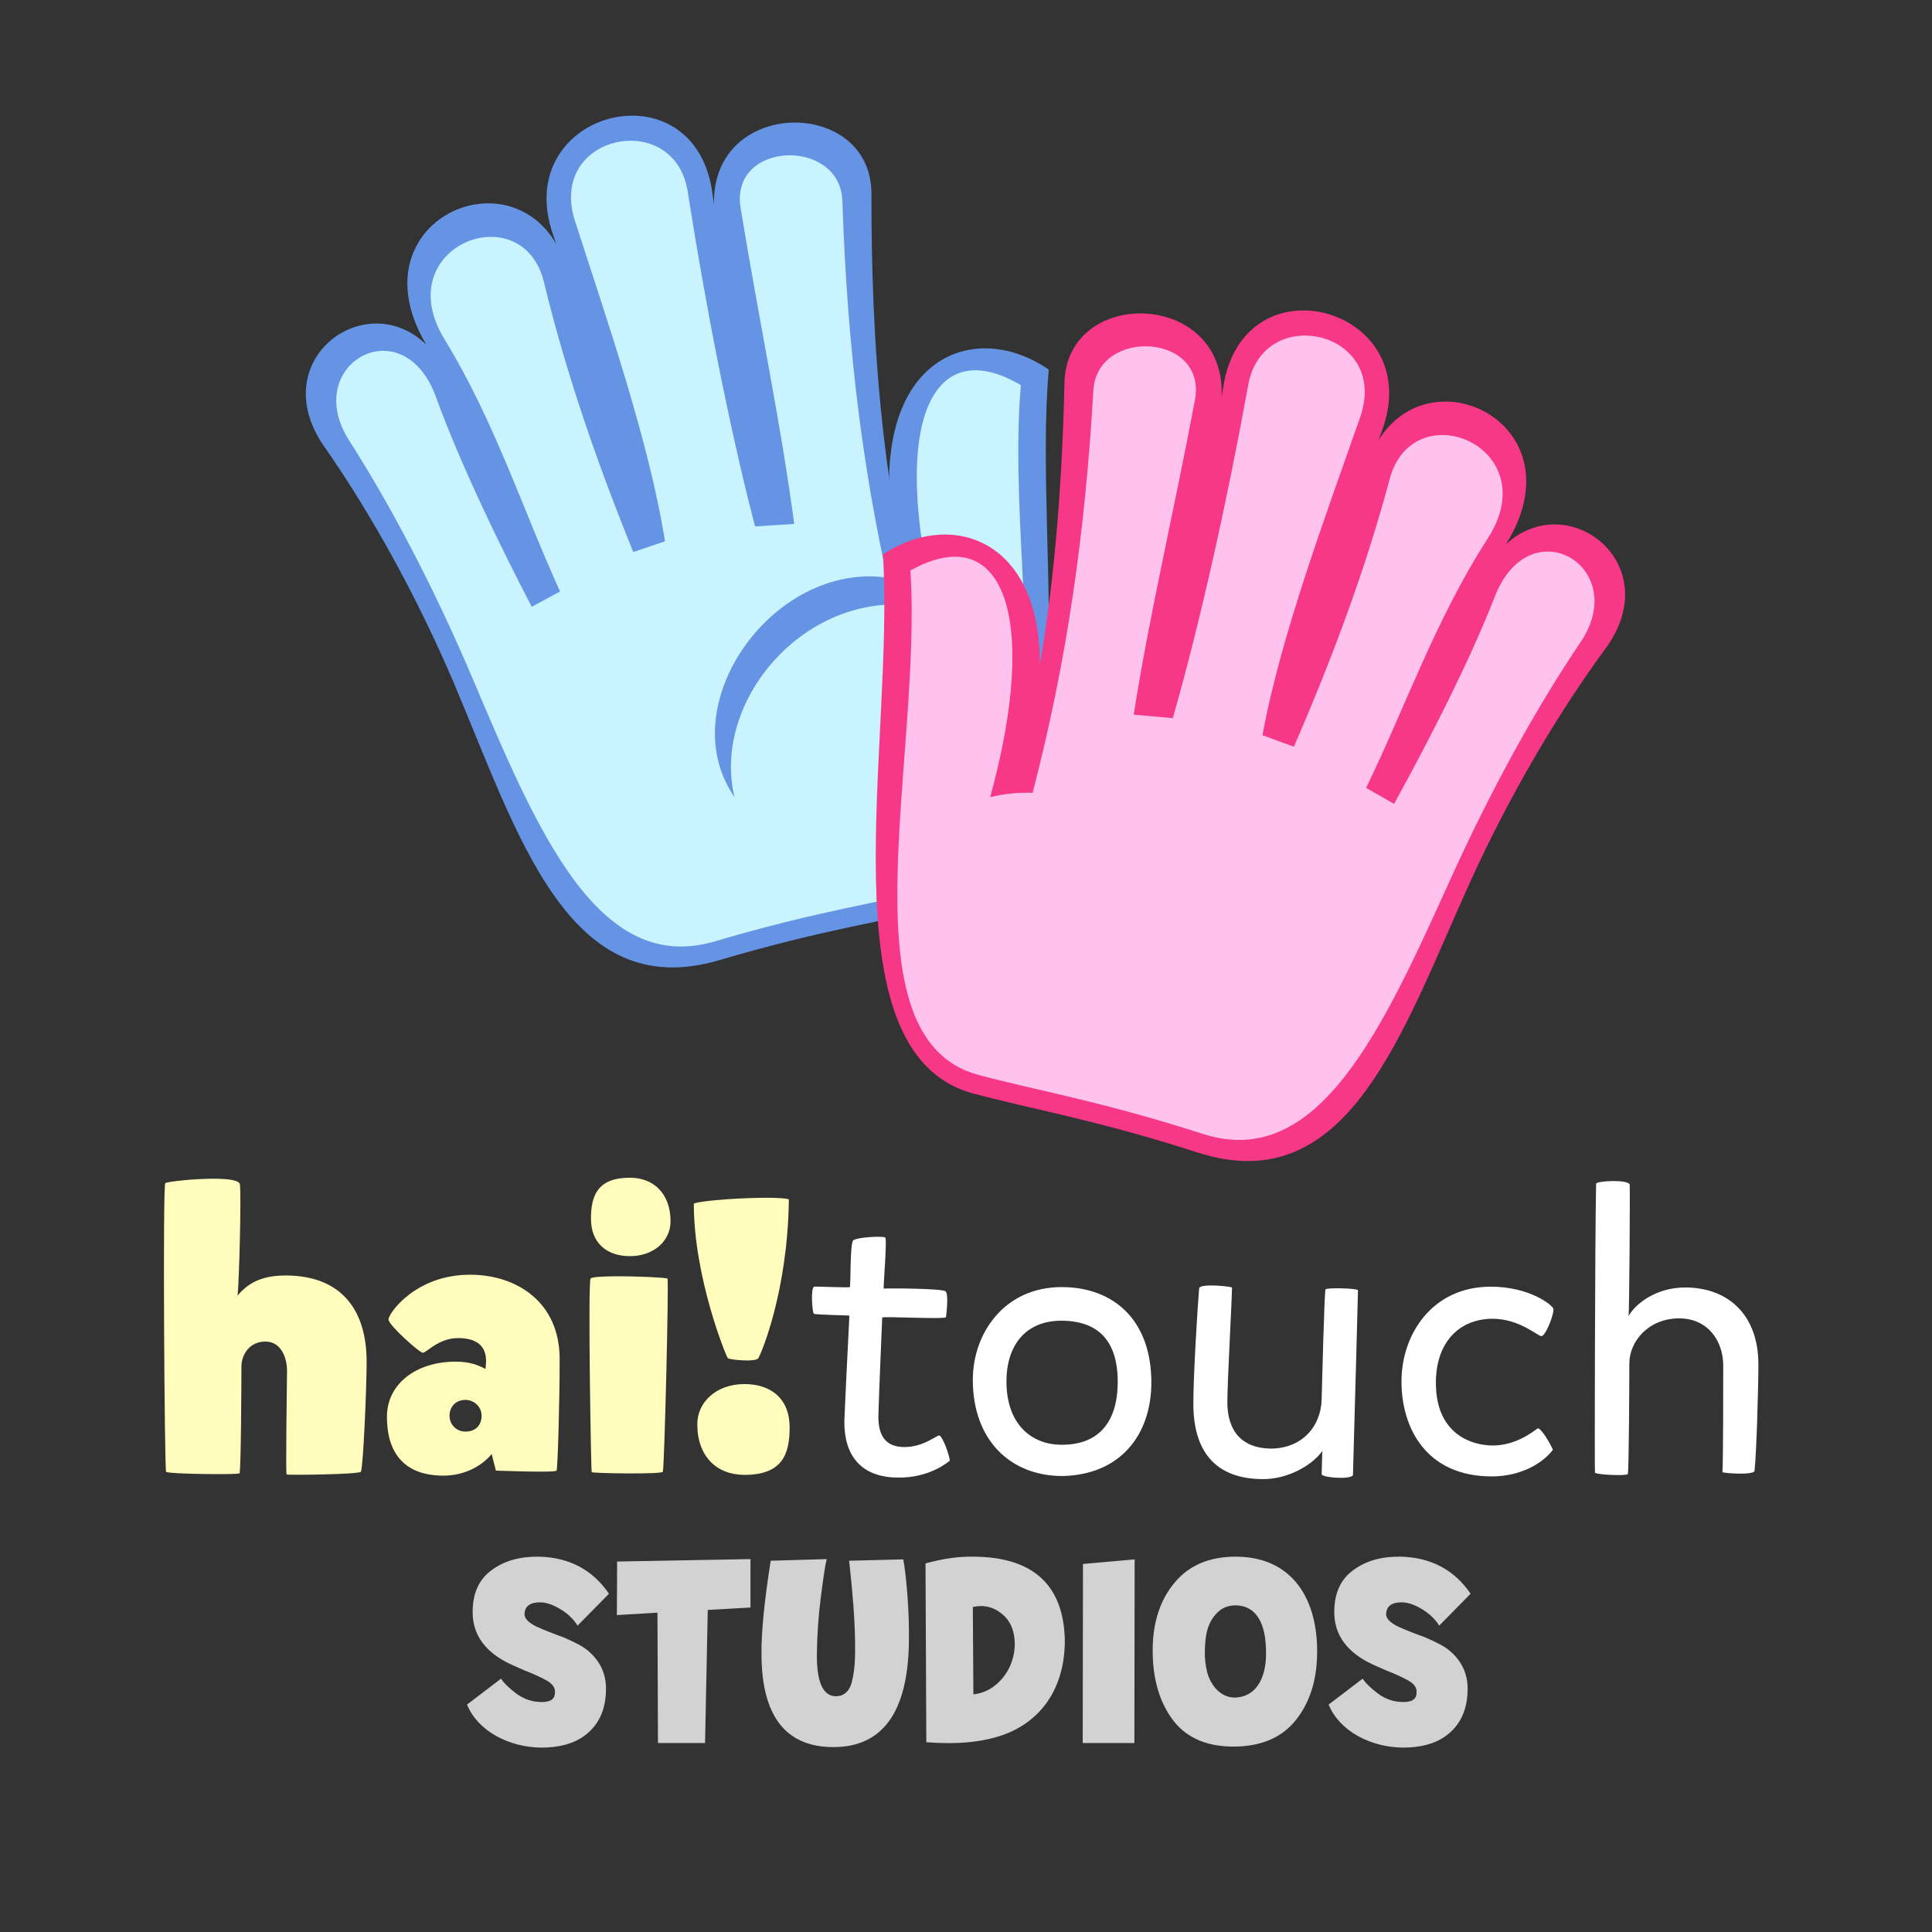 <?xml version="1.0" encoding="UTF-8" standalone="no"?>
<!-- Created with Inkscape (http://www.inkscape.org/) -->

<svg
   xmlns:dc="http://purl.org/dc/elements/1.1/"
   xmlns:cc="http://creativecommons.org/ns#"
   xmlns:rdf="http://www.w3.org/1999/02/22-rdf-syntax-ns#"
   xmlns:svg="http://www.w3.org/2000/svg"
   xmlns="http://www.w3.org/2000/svg"
   xmlns:sodipodi="http://sodipodi.sourceforge.net/DTD/sodipodi-0.dtd"
   xmlns:inkscape="http://www.inkscape.org/namespaces/inkscape"
   width="256"
   height="256"
   viewBox="0 0 256 256"
   version="1.1"
   id="svg8"
   inkscape:version="0.92.4 (5da689c313, 2019-01-14)"
   sodipodi:docname="haitouch_logo.svg"
   inkscape:export-filename="D:\Documents\PuzzleGame\logo\hand1.png"
   inkscape:export-xdpi="405"
   inkscape:export-ydpi="405">
  <rect x="0" y="0" width="256" height="256" fill="#333333" stroke="none"/>
  <defs
     id="defs2" />
  <sodipodi:namedview
     id="base"
     pagecolor="#ffffff"
     bordercolor="#666666"
     borderopacity="1.0"
     inkscape:pageopacity="0.0"
     inkscape:pageshadow="2"
     inkscape:zoom="1.1508237"
     inkscape:cx="239.72976"
     inkscape:cy="188.3053"
     inkscape:document-units="px"
     inkscape:current-layer="layer1"
     showgrid="false"
     units="px"
     inkscape:pagecheckerboard="true"
     borderlayer="true"
     gridtolerance="10"
     inkscape:snap-smooth-nodes="true"
     inkscape:snap-text-baseline="true"
     inkscape:snap-page="true"
     showguides="true"
     inkscape:guide-bbox="true">
    <inkscape:grid
       type="xygrid"
       id="grid4131"
       empspacing="4" />
  </sodipodi:namedview>
  <g
     inkscape:label="レイヤー 1"
     inkscape:groupmode="layer"
     id="layer1"
     transform="translate(0,-570.5)">
    <path
       style="font-style:normal;font-variant:normal;font-weight:900;font-stretch:normal;font-size:51.2px;line-height:1.4;font-family:Mikado;-inkscape-font-specification:'Mikado Heavy';font-variant-ligatures:normal;font-variant-position:normal;font-variant-caps:normal;font-variant-numeric:normal;font-variant-alternates:normal;font-feature-settings:normal;text-indent:0;text-align:center;text-decoration:none;text-decoration-line:none;text-decoration-style:solid;text-decoration-color:#000000;letter-spacing:0px;word-spacing:0px;text-transform:none;writing-mode:lr-tb;direction:ltr;text-orientation:sideways;dominant-baseline:auto;baseline-shift:baseline;text-anchor:middle;white-space:normal;shape-padding:0;fill:#fffcbc;fill-opacity:1;fill-rule:nonzero;stroke:none;stroke-width:7.68;stroke-linecap:butt;stroke-linejoin:miter;stroke-miterlimit:4;stroke-dasharray:none;stroke-dashoffset:0;stroke-opacity:1;paint-order:stroke fill markers"
       d="M 83.475 156.055 C 79.225 156.055 78.305 158.359 78.305 161.482 C 78.305 164.708 80.403 166.447 83.475 166.447 C 86.649 166.447 88.852 164.4 88.852 161.84 C 88.852 158.205 86.649 156.055 83.475 156.055 z M 28.664 156.188 C 25.853 156.147 22.128 156.579 21.904 156.771 C 21.546 157.079 21.801 194.71 22.006 195.018 C 22.211 195.325 31.581 195.427 31.734 195.223 C 31.939 195.069 31.99 182.525 31.99 181.092 C 31.99 179.556 33.014 177.764 35.164 177.764 C 37.314 177.764 38.031 180.016 38.031 181.604 C 38.031 183.242 37.827 195.275 37.98 195.377 C 38.083 195.479 47.503 195.376 47.811 195.018 C 48.118 194.659 48.58 183.959 48.58 180.426 C 48.58 173.77 45.406 169.008 37.828 169.008 C 34.295 169.008 32.656 170.288 31.479 171.67 C 31.683 170.083 31.99 158.306 31.785 156.924 C 31.708 156.405 30.351 156.212 28.664 156.188 z M 102.137 158.715 C 98.693 158.669 92.894 159.062 91.934 159.484 C 91.934 169.315 96.235 179.76 96.439 179.965 C 96.644 180.17 100.126 180.528 100.484 179.965 C 100.843 179.402 104.376 171.159 104.529 158.922 C 104.171 158.794 103.285 158.73 102.137 158.715 z M 62.279 168.906 C 55.06 168.906 51.475 174.026 51.475 174.846 C 51.475 175.562 55.57 179.248 56.031 179.248 C 56.492 179.248 58.131 177.303 60.691 177.303 C 65.146 177.303 64.377 180.682 64.326 181.398 C 63.456 180.938 62.38 180.426 60.332 180.426 C 55.314 180.426 51.27 183.242 51.27 187.748 C 51.27 192.458 53.524 195.529 58.746 195.529 C 63.047 195.529 65.146 192.662 65.146 192.662 L 65.709 194.863 C 65.709 194.863 73.594 195.17 73.748 194.863 C 73.902 194.556 74.156 185.903 74.156 180.066 C 74.156 172.54 68.474 168.906 62.279 168.906 z M 81.58 169.115 C 79.825 169.124 78.386 169.207 78.252 169.418 C 77.894 169.981 78.304 194.915 78.406 195.068 C 78.509 195.222 87.623 195.376 87.828 195.018 C 88.033 194.659 88.646 169.623 88.441 169.418 C 88.313 169.29 84.506 169.101 81.58 169.115 z M 98.641 183.395 C 94.954 183.395 92.395 185.751 92.395 188.721 C 92.395 192.97 94.954 195.428 98.641 195.428 C 103.607 195.428 104.631 192.764 104.631 189.129 C 104.631 185.391 102.225 183.395 98.641 183.395 z M 61.664 185.494 C 62.842 185.494 63.814 186.416 63.814 187.594 C 63.814 188.771 63.098 189.693 61.664 189.693 C 60.486 189.693 59.564 188.771 59.564 187.594 C 59.564 186.416 60.384 185.494 61.664 185.494 z "
       transform="translate(0,570.5)"
       id="path830" />
    <path
       style="font-style:normal;font-variant:normal;font-weight:normal;font-stretch:normal;font-size:51.2px;line-height:1.4;font-family:Mikado;-inkscape-font-specification:Mikado;font-variant-ligatures:normal;font-variant-position:normal;font-variant-caps:normal;font-variant-numeric:normal;font-variant-alternates:normal;font-feature-settings:normal;text-indent:0;text-align:center;text-decoration:none;text-decoration-line:none;text-decoration-style:solid;text-decoration-color:#000000;letter-spacing:0px;word-spacing:0px;text-transform:none;writing-mode:lr-tb;direction:ltr;text-orientation:sideways;dominant-baseline:auto;baseline-shift:baseline;text-anchor:middle;white-space:normal;shape-padding:0;fill:#ffffff;fill-opacity:1;fill-rule:nonzero;stroke:none;stroke-width:7.68;stroke-linecap:butt;stroke-linejoin:miter;stroke-miterlimit:4;stroke-dasharray:none;stroke-dashoffset:0;stroke-opacity:1;paint-order:stroke fill markers"
       d="M 213.738 156.496 C 212.669 156.502 211.593 156.643 211.49 156.822 C 211.337 164.605 211.287 194.914 211.338 195.119 C 211.44 195.426 215.587 195.58 215.689 195.324 C 215.843 195.171 215.895 182.934 215.895 180.682 C 215.895 177.712 218.455 174.691 222.5 174.691 C 226.289 174.691 228.336 177.661 228.336 180.938 C 228.336 183.19 228.337 193.532 228.234 195.068 C 228.439 195.222 232.329 195.479 232.482 194.916 C 232.738 192.663 232.996 183.906 232.996 180.783 C 232.996 174.23 229.002 170.596 223.268 170.596 C 219.581 170.596 216.766 172.644 215.793 174.385 C 215.895 173.77 215.997 158.052 215.945 156.977 C 215.869 156.618 214.807 156.49 213.738 156.496 z M 116.623 163.881 C 115.507 163.85 113.404 164.042 113.059 164.35 C 112.598 164.81 112.751 170.443 112.598 170.545 C 112.444 170.647 108.092 170.441 107.887 170.492 C 107.375 170.646 107.631 173.923 107.836 174.076 C 108.092 174.23 112.547 174.281 112.547 174.332 C 112.547 174.383 111.983 185.495 111.881 188.311 C 111.83 192.663 113.928 195.734 118.895 195.785 C 123.298 195.888 125.859 193.533 125.859 193.533 C 125.808 192.919 124.989 190.461 124.477 190.205 C 124.016 190.205 122.326 191.791 119.715 191.74 C 117.206 191.689 116.387 190.051 116.387 187.695 C 116.489 183.958 116.898 174.741 116.898 174.588 C 116.898 174.383 124.987 174.844 125.346 174.537 C 125.346 174.537 125.756 171.517 125.295 171.107 C 124.783 170.698 117.206 170.697 117.104 170.748 C 117.001 170.748 117.565 164.246 117.309 163.99 C 117.257 163.926 116.995 163.891 116.623 163.881 z M 160.258 170.332 C 159.535 170.349 158.952 170.448 158.895 170.697 C 158.69 173.052 158.125 182.115 158.125 186.006 C 158.125 192.15 160.89 195.99 167.393 195.99 C 170.618 195.99 173.844 194.198 175.227 192.252 C 175.175 192.559 175.174 194.353 175.123 195.377 C 175.481 195.838 178.964 196.042 179.271 195.479 C 179.579 184.983 179.938 171.158 179.938 170.953 C 179.733 170.697 175.79 170.596 175.637 170.852 C 175.483 171.056 175.174 183.754 175.123 185.443 C 175.021 189.079 172.461 191.945 168.365 191.945 C 164.576 191.894 162.631 189.641 162.631 185.801 C 162.631 183.036 163.246 172.081 163.246 170.596 C 163.054 170.5 161.462 170.303 160.258 170.332 z M 197.531 170.492 C 189.749 170.492 185.703 176.842 185.703 183.037 C 185.703 189.232 188.982 195.633 197.686 195.633 C 201.372 195.633 204.34 193.994 205.773 192.1 C 205.108 190.666 204.034 189.078 203.727 189.283 C 203.01 189.795 200.808 191.535 197.787 191.535 C 195.176 191.535 190.262 190.154 190.262 183.242 C 190.262 177.713 193.486 174.742 197.787 174.742 C 201.32 174.742 203.777 177.047 204.238 177.047 C 204.853 176.996 205.98 173.975 205.826 173.412 C 205.673 172.9 202.651 170.492 197.531 170.492 z M 140.68 170.545 C 133.102 170.545 128.904 176.637 128.904 182.832 C 128.904 190.87 133.922 195.58 140.783 195.58 C 148.463 195.426 152.559 190.101 152.559 183.189 C 152.559 174.844 147.489 170.545 140.68 170.545 z M 140.783 174.998 C 144.674 175.049 148.104 176.841 148.104 183.088 C 148.104 188.413 145.595 191.485 140.629 191.434 C 136.738 191.434 133.359 188.772 133.359 183.037 C 133.359 178.48 135.714 174.947 140.783 174.998 z "
       transform="translate(0,570.5)"
       id="path838" />
    <path
       style="font-style:normal;font-variant:normal;font-weight:normal;font-stretch:normal;font-size:35.84px;line-height:1.4;font-family:'Tobi Greek Cyrillic';-inkscape-font-specification:'Tobi Greek Cyrillic';font-variant-ligatures:normal;font-variant-position:normal;font-variant-caps:normal;font-variant-numeric:normal;font-variant-alternates:normal;font-feature-settings:normal;text-indent:0;text-align:center;text-decoration:none;text-decoration-line:none;text-decoration-style:solid;text-decoration-color:#000000;letter-spacing:0px;word-spacing:0px;text-transform:none;writing-mode:lr-tb;direction:ltr;text-orientation:sideways;dominant-baseline:auto;baseline-shift:baseline;text-anchor:middle;white-space:normal;shape-padding:0;fill:#ffffff;fill-opacity:0.778;fill-rule:nonzero;stroke:none;stroke-width:8.777;stroke-linecap:butt;stroke-linejoin:miter;stroke-miterlimit:4;stroke-dasharray:none;stroke-dashoffset:0;stroke-opacity:1;paint-order:stroke fill markers"
       d="M 71.445 206.266 C 68.901 206.23 66.821 206.804 65.137 208.059 C 63.452 209.277 62.627 211.14 62.627 213.613 C 62.627 216.409 64.062 218.595 66.965 220.172 C 67.502 220.459 68.362 220.854 69.545 221.355 C 70.763 221.821 71.73 222.287 72.447 222.682 C 73.272 223.148 73.631 223.719 73.523 224.4 C 73.488 225.225 72.771 225.619 71.373 225.512 C 70.262 225.44 69.257 225.046 68.361 224.365 C 67.465 223.684 66.785 223.039 66.391 222.43 L 61.875 225.871 C 62.628 227.627 63.918 228.988 65.746 230.027 C 67.574 231.031 69.581 231.533 71.695 231.568 C 74.061 231.568 75.961 231.067 77.395 230.027 C 79.33 228.63 80.297 226.551 80.297 223.756 C 80.297 221.749 79.508 220.1 77.967 218.773 C 77.322 218.2 76.175 217.591 74.562 216.91 C 74.097 216.767 72.053 215.979 71.121 215.549 C 69.938 214.975 69.402 214.366 69.51 213.721 C 69.617 212.753 70.333 212.286 71.695 212.322 C 72.555 212.358 73.452 212.717 74.42 213.326 C 75.388 213.935 76.067 214.654 76.533 215.406 L 80.691 211.176 C 78.541 208.022 75.459 206.373 71.445 206.266 z M 128.979 206.266 C 126.936 206.23 124.821 206.553 122.635 207.162 L 122.742 230.852 C 126.792 231.174 130.126 230.852 132.814 229.92 C 137.868 228.164 141.13 223.757 141.094 217.27 C 140.915 209.994 136.863 206.301 128.979 206.266 z M 163.918 206.266 C 160.334 206.23 157.574 207.377 155.639 209.707 C 153.703 212.037 152.734 215.012 152.734 218.703 C 152.734 222.538 153.666 225.62 155.494 228.021 C 157.358 230.387 160.155 231.533 163.918 231.426 C 167.359 231.318 169.974 230.136 171.766 227.842 C 173.558 225.548 174.49 222.646 174.525 219.098 C 174.633 212.181 171.48 206.373 163.918 206.266 z M 185.615 206.266 C 183.071 206.23 180.991 206.804 179.307 208.059 C 177.622 209.277 176.797 211.14 176.797 213.613 C 176.797 216.409 178.232 218.595 181.135 220.172 C 181.672 220.459 182.532 220.854 183.715 221.355 C 184.933 221.821 185.9 222.287 186.617 222.682 C 187.442 223.148 187.801 223.719 187.693 224.4 C 187.658 225.225 186.941 225.619 185.543 225.512 C 184.432 225.44 183.429 225.046 182.533 224.365 C 181.637 223.684 180.955 223.039 180.561 222.43 L 176.045 225.871 C 176.798 227.627 178.088 228.988 179.916 230.027 C 181.744 231.031 183.751 231.533 185.865 231.568 C 188.231 231.568 190.131 231.067 191.564 230.027 C 193.5 228.63 194.467 226.551 194.467 223.756 C 194.467 221.749 193.678 220.1 192.137 218.773 C 191.492 218.2 190.345 217.591 188.732 216.91 C 188.267 216.767 186.223 215.979 185.291 215.549 C 184.108 214.975 183.572 214.366 183.68 213.721 C 183.787 212.753 184.503 212.286 185.865 212.322 C 186.725 212.358 187.622 212.717 188.59 213.326 C 189.558 213.935 190.237 214.654 190.703 215.406 L 194.861 211.176 C 192.711 208.022 189.629 206.373 185.615 206.266 z M 99.443 206.588 L 81.773 206.912 L 81.738 214.008 L 87.115 213.686 L 87.186 230.961 L 93.422 230.961 L 93.781 213.326 L 99.443 213.004 L 99.443 206.588 z M 109.539 206.588 L 102.119 206.805 C 101.295 212.073 100.865 216.194 100.9 219.24 C 100.936 227.412 104.126 231.498 110.434 231.498 C 116.921 231.498 120.254 226.911 120.434 217.771 C 120.469 215.514 120.398 213.327 120.219 211.141 C 120.04 208.954 119.861 207.449 119.682 206.625 L 112.514 206.805 C 112.98 210.998 113.265 214.545 113.301 217.52 C 113.337 219.67 113.266 221.141 112.943 222.574 C 112.657 224.008 111.905 224.76 110.758 224.76 C 109.002 224.76 108.141 222.752 108.248 218.773 C 108.284 216.659 108.427 214.295 108.75 211.75 C 109.073 209.205 109.324 207.484 109.539 206.588 z M 150.346 206.625 L 143.5 207.234 L 143.465 230.961 L 150.311 230.961 L 150.346 206.625 z M 163.773 212.717 C 167.107 212.824 167.752 216.23 167.752 218.918 C 167.824 221.713 166.821 224.832 163.631 224.939 C 161.66 224.939 160.37 223.218 159.939 221.498 C 159.724 220.602 159.617 219.706 159.652 218.738 C 159.688 216.695 159.975 215.011 161.266 213.721 C 161.911 213.04 162.734 212.717 163.773 212.717 z M 129.977 212.811 C 131.011 212.809 131.944 213.166 132.777 213.865 C 133.888 214.761 134.463 216.123 134.463 217.879 C 134.427 219.599 133.89 221.104 132.814 222.395 C 131.739 223.649 130.448 224.364 128.979 224.508 L 128.906 212.932 C 129.274 212.851 129.632 212.811 129.977 212.811 z "
       transform="translate(0,570.5)"
       id="path849" />
    <g
       style="display:inline;opacity:1"
       id="g948"
       transform="matrix(1.236,-0.331,0.331,1.236,-333.863,-54.668)">
      <path
         id="path941"
         d="m 183.542,567.643 c 4.604,0.064 9.096,3.518 8.187,10.322 -0.048,0.356 -0.091,0.722 -0.137,1.081 2.601,-10.822 18.642,-6.547 16.039,3.132 -4.058,15.084 -6.509,28.527 -6.862,43.189 l -4.838,30.085 c -6.365,-0.154 -12.947,-0.975 -24.031,-0.689 -16.351,0.421 -16.759,-17.843 -19.143,-34.808 -1.379,-9.812 -3.845,-19.475 -6.631,-27.14 -3.719,-10.233 8.422,-15.007 12.928,-7.481 -0.009,-0.036 -0.017,-0.071 -0.027,-0.106 -3.778,-13.774 12.901,-16.85 15.737,-6.476 -0.025,-0.35 -0.058,-0.744 -0.081,-1.088 -0.46,-6.759 4.255,-10.084 8.859,-10.02 z"
         style="opacity:1;vector-effect:none;fill:#6594e5;fill-opacity:1;fill-rule:nonzero;stroke:none;stroke-width:6;stroke-linecap:butt;stroke-linejoin:miter;stroke-miterlimit:4;stroke-dasharray:none;stroke-dashoffset:0;stroke-opacity:1;paint-order:stroke fill markers"
         inkscape:connector-curvature="0" />
      <path
         sodipodi:nodetypes="cssccssccssccssssc"
         inkscape:connector-curvature="0"
         id="path928"
         d="m 198.769,625.318 c 0.353,-14.662 2.269,-28.152 5.764,-43.215 1.486,-6.403 -9.671,-9.041 -10.37,-2.007 -1.251,12.597 -1.741,22.677 -3.103,33.033 l -3.982,-0.795 c 0.066,-10.684 1.016,-23.94 2.234,-35.305 0.931,-8.687 -12.533,-9.516 -12.064,-0.071 0.512,10.318 1.527,23.981 0.422,34.451 l -3.458,0.227 c -1.196,-9.588 -1.945,-19.511 -1.707,-29.378 0.227,-9.423 -14.659,-7.774 -11.479,3.017 2.85,9.672 3.268,19.263 4.807,28.344 l -3.244,0.772 c -1.523,-6.835 -3.331,-16.214 -3.959,-23.525 -0.857,-9.985 -12.696,-6.92 -9.849,2.012 2.477,7.77 4.594,17.314 5.973,27.126 2.384,16.965 4.566,33.085 17.191,32.76 11.084,-0.286 17.667,0.536 24.032,0.69"
         style="opacity:1;vector-effect:none;fill:#c8f3ff;fill-opacity:1;fill-rule:nonzero;stroke:none;stroke-width:6;stroke-linecap:butt;stroke-linejoin:miter;stroke-miterlimit:4;stroke-dasharray:none;stroke-dashoffset:0;stroke-opacity:1;paint-order:stroke fill markers" />
      <path
         style="opacity:1;vector-effect:none;fill:#6594e5;fill-opacity:1;fill-rule:nonzero;stroke:none;stroke-width:6;stroke-linecap:butt;stroke-linejoin:miter;stroke-miterlimit:4;stroke-dasharray:none;stroke-dashoffset:0;stroke-opacity:1;paint-order:stroke fill markers"
         d="m 220.658,604.523 c -6.619,-7.847 -19.844,-5.86 -20.291,17.19 -11.156,-6.419 -26.67,5.789 -22.595,17.135 3.931,10.946 14.644,16.52 18.158,16.604 16.206,0.391 18.025,-32.533 24.728,-50.929 z"
         id="path930"
         inkscape:connector-curvature="0"
         sodipodi:nodetypes="ccssc" />
      <path
         sodipodi:nodetypes="ccssc"
         inkscape:connector-curvature="0"
         id="path926"
         d="m 217.454,605.324 c -7.609,-7.761 -14.179,0.536 -14.543,20.184 -11.156,-6.419 -24.88,2.584 -25.139,13.34 -0.259,10.755 7.341,14.343 18.206,14.605 14.706,0.355 14.773,-29.732 21.476,-48.129 z"
         style="opacity:1;vector-effect:none;fill:#c8f3ff;fill-opacity:1;fill-rule:nonzero;stroke:none;stroke-width:6;stroke-linecap:butt;stroke-linejoin:miter;stroke-miterlimit:4;stroke-dasharray:none;stroke-dashoffset:0;stroke-opacity:1;paint-order:stroke fill markers" />
    </g>
    <g
       style="display:inline;opacity:1"
       transform="matrix(1.236,0.331,-0.331,1.236,131.144,-153.904)"
       id="g958">
      <path
         style="opacity:1;vector-effect:none;fill:#f63886;fill-opacity:1;fill-rule:nonzero;stroke:none;stroke-width:6;stroke-linecap:butt;stroke-linejoin:miter;stroke-miterlimit:4;stroke-dasharray:none;stroke-dashoffset:0;stroke-opacity:1;paint-order:stroke fill markers"
         d="m 190.613,106.709 c -4.604,-0.047 -9.179,3.297 -8.434,10.121 0.039,0.357 0.073,0.724 0.111,1.084 -2.339,-10.882 -18.479,-6.994 -16.109,2.744 2.454,10.085 4.196,19.432 5.102,28.869 -3.392,-12.735 -13.131,-13.091 -18.664,-6.844 6.257,18.553 7.281,51.51 23.492,51.51 6.367,0 12.967,-0.662 24.041,-0.109 16.336,0.815 17.184,-17.434 19.977,-34.336 1.615,-9.776 4.314,-19.377 7.283,-26.973 3.965,-10.141 -8.058,-15.206 -12.744,-7.791 0.011,-0.035 0.019,-0.07 0.029,-0.105 4.109,-13.679 -12.491,-17.156 -15.576,-6.854 0.033,-0.349 0.076,-0.742 0.107,-1.086 0.623,-6.746 -4.011,-10.184 -8.615,-10.23 z"
         transform="translate(-2,462.5)"
         id="path954"
         inkscape:connector-curvature="0" />
      <path
         style="opacity:1;vector-effect:none;fill:#ffc2ee;fill-opacity:1;fill-rule:nonzero;stroke:none;stroke-width:6;stroke-linecap:butt;stroke-linejoin:miter;stroke-miterlimit:4;stroke-dasharray:none;stroke-dashoffset:0;stroke-opacity:1;paint-order:stroke fill markers"
         d="m 190.641,109.26 c -3.193,0.036 -6.382,2.34 -6.021,6.693 0.944,11.391 1.573,24.665 1.381,35.348 L 182,152 c -1.112,-10.385 -1.358,-20.475 -2.305,-33.098 -0.529,-7.049 -11.747,-4.682 -10.416,1.756 3.026,14.633 4.598,27.77 4.701,41.871 -1.389,0.316 -2.774,0.825 -4.127,1.561 0.11,-19.651 -6.256,-28.104 -14.051,-20.529 6.257,18.553 5.598,48.633 20.309,48.633 6.367,0 12.967,-0.662 24.041,-0.109 12.613,0.63 15.184,-15.434 17.977,-32.336 1.615,-9.776 3.961,-19.264 6.625,-26.973 3.062,-8.861 -8.699,-12.211 -9.797,-2.25 -0.804,7.294 -2.838,16.625 -4.525,23.422 l -3.225,-0.85 c 1.757,-9.041 2.407,-18.618 5.49,-28.219 3.439,-10.712 -11.404,-12.72 -11.404,-3.295 0,9.87 -0.987,19.774 -2.414,29.33 l -3.451,-0.311 c -0.852,-10.494 0.491,-24.129 1.252,-34.432 0.348,-4.715 -2.846,-6.948 -6.039,-6.912 z"
         transform="translate(-2,462.5)"
         id="path956"
         inkscape:connector-curvature="0" />
    </g>
  </g>
  <g
     inkscape:groupmode="layer"
     id="layer2"
     inkscape:label="レイヤー 2"
     sodipodi:insensitive="true"
     style="display:none">
    <path
       style="opacity:1;vector-effect:none;fill:#000000;fill-opacity:1;fill-rule:nonzero;stroke:none;stroke-width:2;stroke-linecap:butt;stroke-linejoin:miter;stroke-miterlimit:4;stroke-dasharray:none;stroke-dashoffset:0;stroke-opacity:1;paint-order:stroke fill markers"
       d="M 128,-128 A 256,256 0 0 0 -128,128 256,256 0 0 0 128,384 256,256 0 0 0 384,128 256,256 0 0 0 128,-128 Z M 128,0 A 128,128 0 0 1 256,128 128,128 0 0 1 128,256 128,128 0 0 1 0,128 128,128 0 0 1 128,0 Z"
       id="circle5813"
       inkscape:connector-curvature="0" />
  </g>
</svg>

